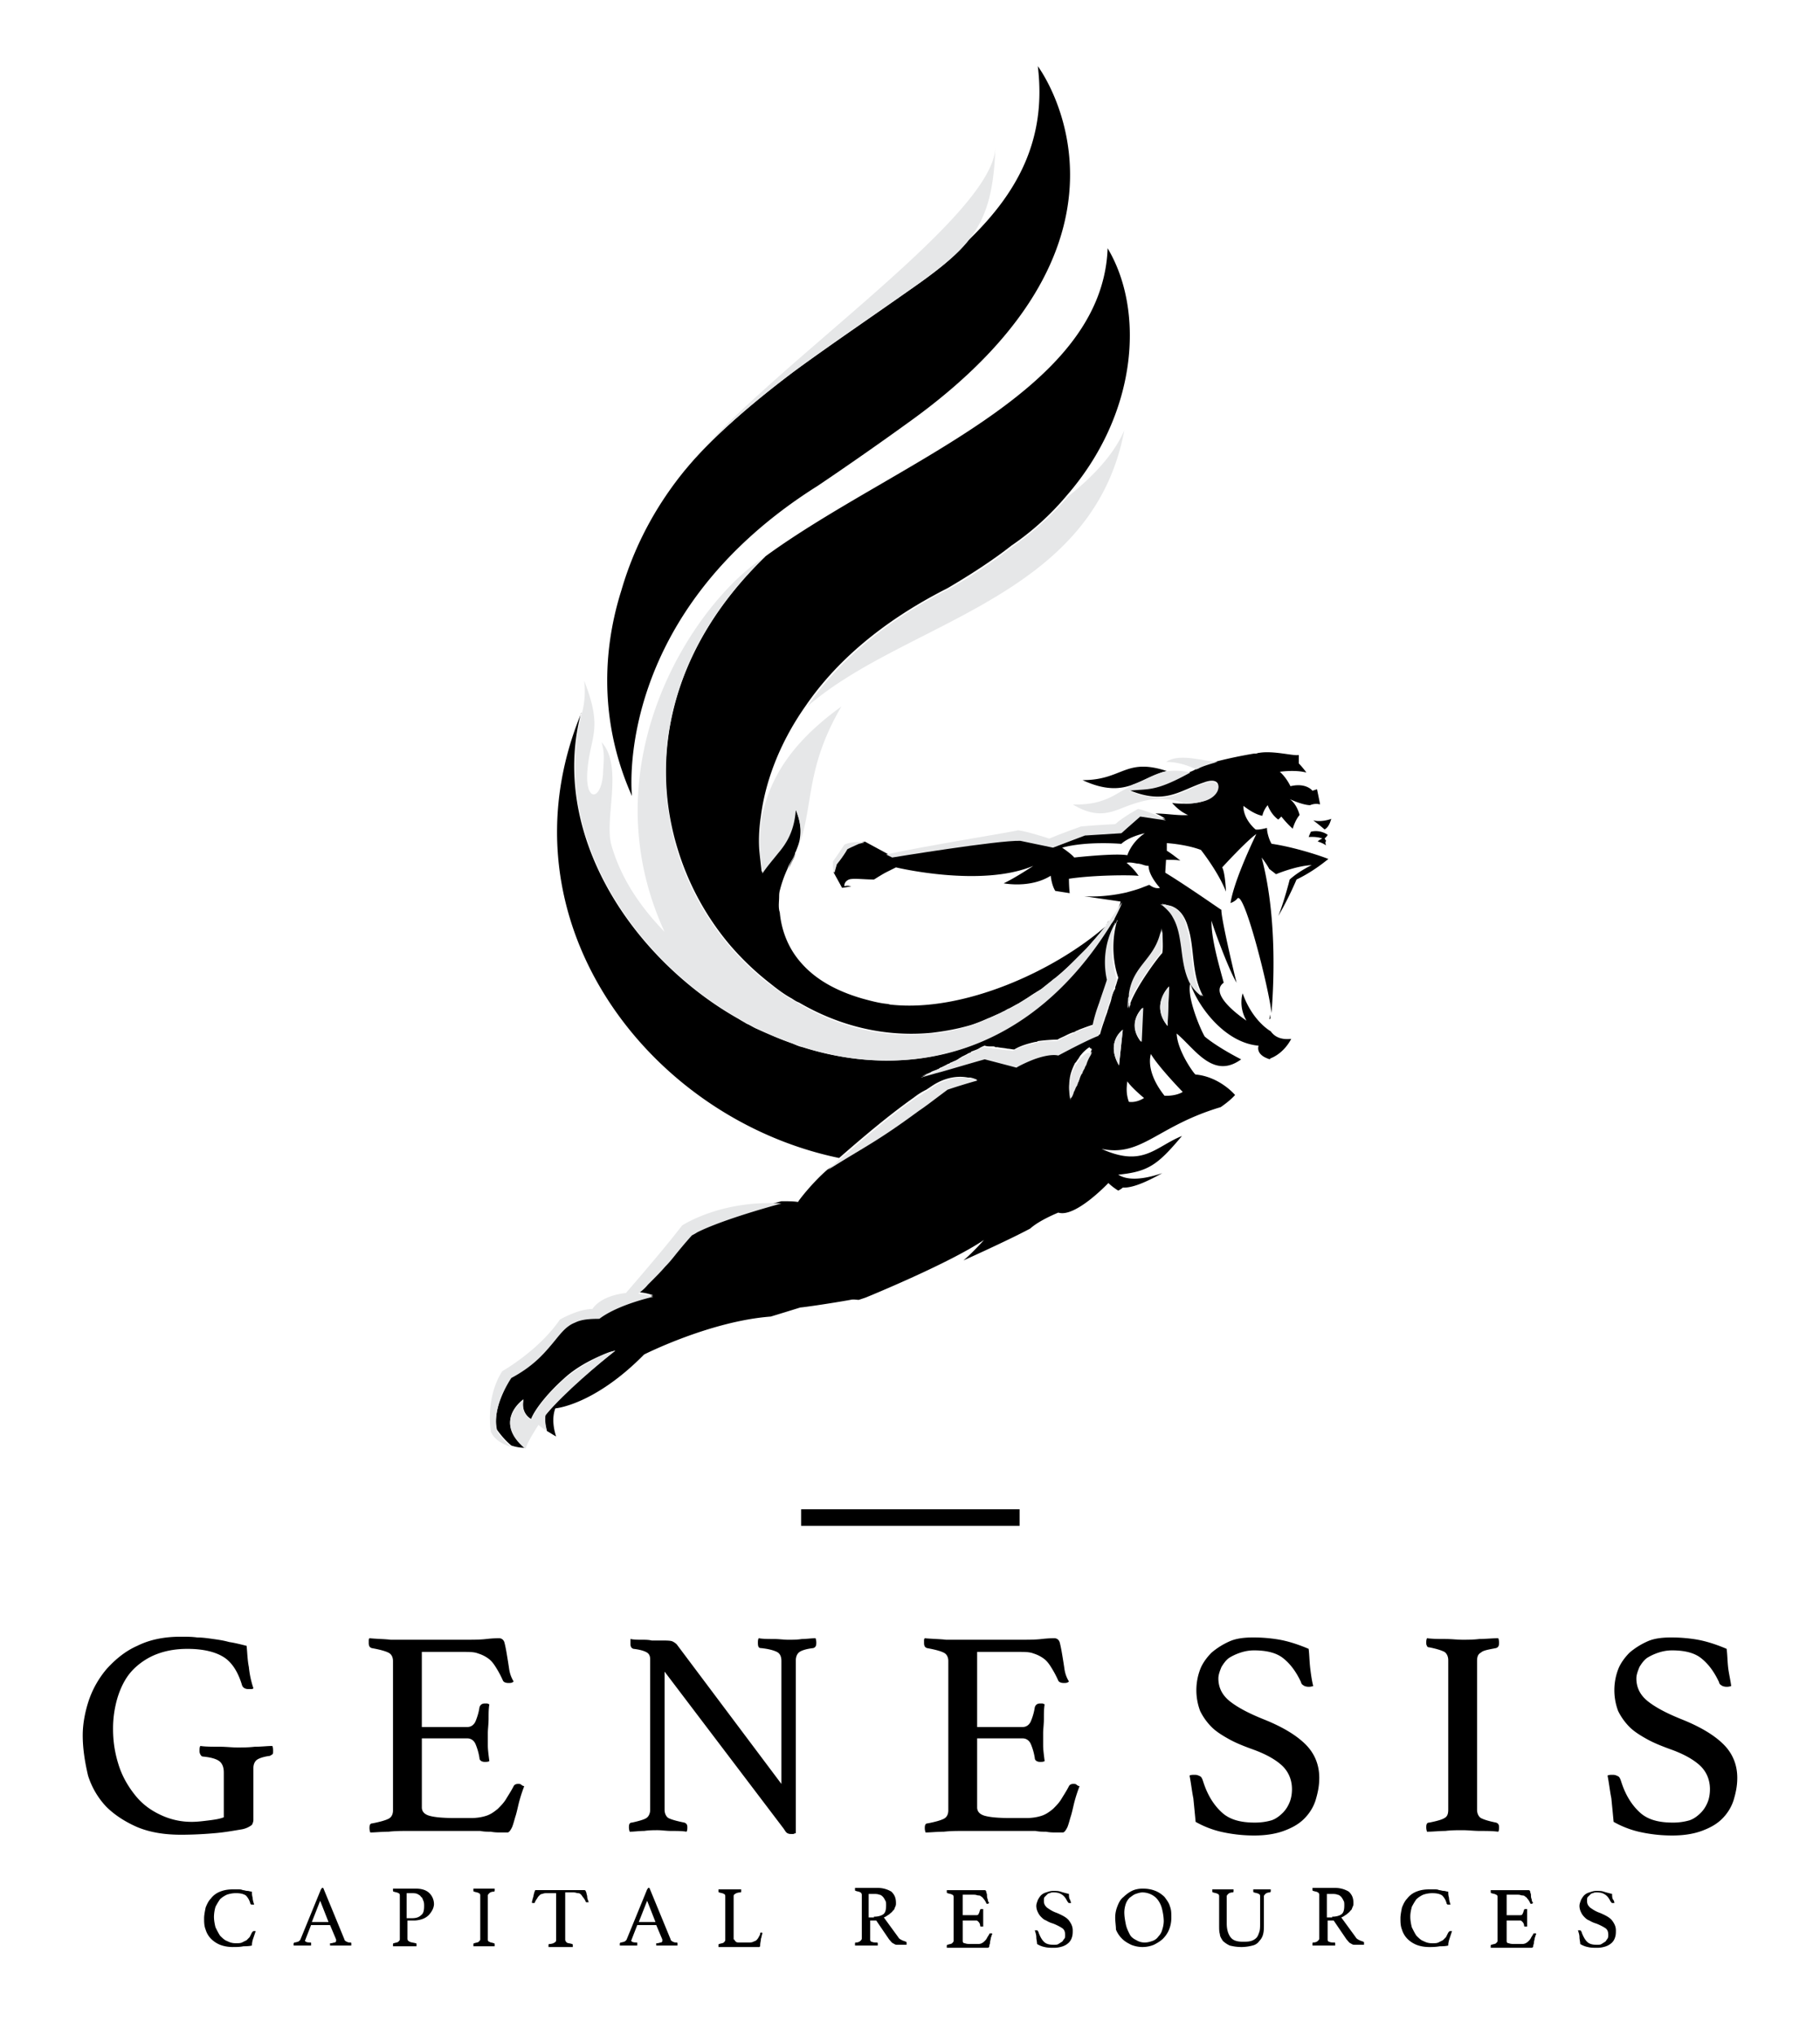 <svg width="110" height="123" viewBox="0 0 110 123" xmlns="http://www.w3.org/2000/svg"><defs><filter x="-20%" y="-17.6%" width="140%" height="135.2%" filterUnits="objectBoundingBox" id="a"><feOffset dx="-5" dy="-1" in="SourceAlpha" result="shadowOffsetOuter1"/><feGaussianBlur stdDeviation="2.5" in="shadowOffsetOuter1" result="shadowBlurOuter1"/><feColorMatrix values="0 0 0 0 1 0 0 0 0 0.541 0 0 0 0 0 0 0 0 1 0" in="shadowBlurOuter1" result="shadowMatrixOuter1"/><feMerge><feMergeNode in="shadowMatrixOuter1"/><feMergeNode in="SourceGraphic"/></feMerge></filter></defs><g filter="url(#a)" transform="translate(10 5)" fill="none"><g fill="#000"><path d="M63.458 43.42c.642-.229 1.192-.55 1.88-.779.045 0 .137-.046.183-.046-2.522-.825-2.66.55-5.09.55 1.376.642 2.293.55 3.027.275Zm-1.422 8.208c-.091.091-.137.183-.183.275 0-.046.092-.138.183-.275Zm-28.84-7.52S31.958 33.196 44.43 25.355a208.265 208.265 0 0 0 5.64-3.943C65.474 10.271 57.725 0 57.725 0c.55 4.493-1.284 7.703-4.172 10.5-.825 1.008-1.972 1.925-3.576 3.026-2.064 1.467-4.769 3.301-6.97 4.906-2.017 1.513-4.814 3.806-6.556 5.915-1.696 2.063-3.071 4.493-3.897 7.336-1.33 4.218-1.1 8.528.642 12.425Zm41.862 2.018c.32-.184.367-.596.412-.642 0 0-.596.229-1.1.091 0 0 .367.276.688.55Zm-.826.137s-.091.184-.137.321c0 0 .504-.046.825.092 0 0-.229.092-.275.183 0 0 .23.046.504.23-.045-.092-.045-.184-.045-.184l.045-.092-.091-.137c.091-.092.183-.184.183-.23a1.269 1.269 0 0 0-1.009-.183Z"/><path d="M41.266 29.62c-5.869 5.685-6.97 12.242-5.319 17.652a16.394 16.394 0 0 0 3.118 5.777 16.75 16.75 0 0 0 2.43 2.338c.459.367.871.688 1.376.963.137.092.275.184.412.23 2.43 1.42 5.181 2.109 8.024 1.834.78-.092 1.56-.23 2.339-.459.32-.092.641-.23.962-.367.092-.046.23-.091.321-.137a4.67 4.67 0 0 0 .688-.321c.138-.046.23-.138.367-.184.183-.091.413-.229.596-.32.138-.092.23-.138.367-.23.23-.137.412-.275.642-.413.137-.091.229-.137.367-.229l.687-.55a1 1 0 0 0 .23-.183 16.54 16.54 0 0 0 1.146-1.055l.688-.688c.366-.412.733-.825 1.1-1.284-3.118 2.706-8.574 5.182-12.93 4.723-.092 0-.183-.046-.23-.046-.503-.046-1.008-.183-1.512-.32-1.743-.505-2.889-1.239-3.668-2.11-.917-1.009-1.238-2.155-1.33-3.026 0-.092-.046-.183-.046-.23-.046-.274 0-.55 0-.825 0-.229.046-.366.046-.366.092-.367.23-.78.413-1.192.046-.092.091-.23.137-.321.138-.23.275-.459.367-.688v-.046c0-.046.046-.046.046-.092.092-.229.183-.458.23-.687.09-.505.09-1.1-.276-1.926-.137 1.284-.55 2.017-1.054 2.613-.367.459-.688.826-.963 1.238-.046-.412-.092-.78-.138-1.238-.046-.504-.046-1.238.092-2.155.23-1.788.963-4.172 2.705-6.648 1.696-2.476 4.402-4.998 8.574-7.107 1.33-.78 2.751-1.696 3.852-2.567a16.504 16.504 0 0 0 3.347-3.027c4.31-4.951 4.722-11.187 2.476-14.947-.321 8.758-12.884 12.93-20.68 18.615Z"/><path d="M71.573 46.034s-.504.137-.688.092c0 0-.687-.55-.733-1.33v-.092c.137.092.642.505 1.146.596 0 0 .046-.32.321-.642 0 0 .183.55.642.872l.183-.184s.321.413.688.734c0 0 .138-.505.413-.826 0 0-.138-.641-.596-.962 0 0 .78.366 1.238.366 0 0 .275-.137.596-.045 0-.046-.184-.917-.184-.917l-.275.091s-.367-.504-1.33-.275c0 0-.229-.504-.641-.871 0 0 .917-.138 1.604.046-.229-.321-.458-.55-.458-.55v-.505h-.046c-.32.046-1.513-.275-2.338-.137-.092 0-.138.046-.23.046h-.091a27.47 27.47 0 0 0-2.201.458c-.504.138-.917.23-1.1.367a.348.348 0 0 1-.184.092c-.138.091-.23.137-.367.183-2.155 1.192-2.476.963-3.714 1.1 2.201.917 3.026.046 4.54-.458 1.238-.459 1.1.78-.092 1.146a3.908 3.908 0 0 1-1.055.138c-.275 0-.55 0-.78-.046.322.367.643.596.964.733-.596.046-1.284-.091-1.972-.091.367.137.596.32.596.32l-.642-.091-.917-.138-1.054 1.055-2.201.138-1.926.733-1.971-.412c-1.33-.046-7.75 1.008-7.75 1.008l-1.696-.917-.366.092c-.321.137-.688.32-.688.32a1.73 1.73 0 0 0-.23.368c-.183.275-.412.55-.412.55l-.184.55.505.917.55-.092c-.183-.045-.32-.045-.413 0 0 0-.045-.275.276-.412.229-.092.962 0 1.513 0 .229-.138.504-.321.779-.459l.55-.275s5.135 1.238 8.3-.092c0 0-1.101.734-1.789 1.055 0 0 1.605.321 2.843-.458 0 0 .046.55.275.917l.871.137c-.046-.413-.046-.871-.046-.871 1.513-.23 3.714-.23 4.127-.183h.091l-.045-.046a3.626 3.626 0 0 0-.688-.734c.183-.046.412 0 .642.046.137 0 .275.046.412.092a.982.982 0 0 0 .275.045c0 .597.688 1.33.688 1.33-.32.092-.642-.183-.642-.183-.137.046-.229.091-.366.137-.321.138-.688.23-1.01.321-1.008.23-1.925.275-2.567.23l2.201.32v.046-.046c0 .184-.321.826-.459 1.055-.045.046-.045.092-.045.092-.046.091-.138.183-.184.275-4.906 7.886-12.15 9.4-18.523 7.382-.23-.046-.413-.138-.642-.23a28.996 28.996 0 0 1-2.11-.87c-.229-.092-.412-.23-.641-.322-.138-.091-.321-.183-.459-.275a20.21 20.21 0 0 1-2.43-1.605c-5.364-4.126-8.757-10.683-7.107-16.918v.045c-5.134 12.472 4.081 24.485 15.59 26.87 1.42-1.238 2.98-2.568 4.539-3.668a3.96 3.96 0 0 1 .733-.459l.413-.275c.871-.55 1.65-.55 2.109-.458h.138c.229.046.412.137.412.137-.412.138-1.375.413-1.788.55l-.55.413c-.413.275-.825.596-1.192.871-2.614 1.88-3.347 2.201-5.502 3.577-.917.78-1.834 1.971-1.788 1.971-.276-.046-.642-.046-1.01-.046-.504.138-3.53.963-5.089 1.743-.091.046-.229.091-.32.183 0 0-.734.963-1.605 1.926-.275.32-.596.642-.871.917l-.184.183a5.97 5.97 0 0 1-.596.55s.413 0 .917.184c0 0-2.11.458-3.255 1.33-.642-.046-1.1.045-1.468.229-.596.275-.917.733-1.42 1.33a8.249 8.249 0 0 1-2.431 2.017s-1.192 1.788-.871 3.21c0 0 .367.55.871.962.413.138.734.138.825.138-1.971-1.65-.091-2.935-.091-2.935-.184.872.458 1.192.458 1.192.275-.687 1.146-1.696 1.972-2.43.687-.641 1.604-1.146 2.521-1.513a2.27 2.27 0 0 1 .597-.183c-.872.688-3.118 2.476-4.219 3.897-.046.275-.046.642.092.963.183.092.367.23.55.321-.137-.413-.275-1.1-.046-1.696 0 0 2.339-.184 5.365-3.256 0 0 3.989-2.017 7.657-2.292a278.53 278.53 0 0 0 1.788-.55c.138 0 1.742-.23 3.026-.459.184-.046.367 0 .505 0l.412-.138c.23-.091 5.135-2.109 7.153-3.484 0 0-.596.688-1.238 1.238 0 0 2.66-1.192 4.035-1.926.55-.504 1.696-.963 1.696-.963 1.009.321 2.935-1.696 3.026-1.788.138.138.367.32.596.458.184-.091.276-.183.276-.183.733.046 1.88-.596 2.384-.871-.55.183-1.88.596-2.66.092 1.834-.184 2.385-.596 3.852-2.339-1.605.642-2.338 1.926-4.86.78 2.43.504 3.347-1.376 7.198-2.522 0 0 .55-.367.871-.734 0 0-.917-1.1-2.384-1.238 0 .092-1.1-1.375-1.146-2.476 1.1.917 2.2 2.797 3.897 1.56 0 0-1.375-.688-2.2-1.376-.276-.459-1.101-2.43-.872-3.21.413 1.284 2.018 3.577 4.127 3.76 0 0-.23.55.688.825v-.046c.733-.275 1.146-.917 1.283-1.192-.412.046-.917 0-1.238-.458 0 0-1.1-.596-1.696-2.293 0 0-.275.78.23 1.651 0 0-2.385-1.559-1.376-2.293-.23-.87-.78-2.705-.734-3.76 0 .138 1.009 2.935 1.513 3.76-.183-.687-.963-4.034-.917-4.401-.092-.046-1.971-1.376-3.393-2.247v-.046l.046-.733c.321 0 .642 0 .871.046-.137-.092-.458-.367-.825-.597v-.458c.642.046 1.467.183 2.063.413 0 0 1.055 1.33 1.513 2.521 0 0-.046-1.146-.229-1.467 0 0 1.467-1.605 2.063-2.017-.458.963-1.375 2.98-1.559 4.172 0 0 .275-.092.413-.275.413-.504 1.926 5.502 2.063 6.923.092-1.146.413-5.593-.596-9.399 0 0 .321.413.459.688l.412.32s1.192-.504 2.155-.55c0 0-.78.367-1.33.872 0 0-.32 1.284-.687 2.2.642-1.1 1.1-2.2 1.1-2.2 1.055-.505 1.788-1.146 1.926-1.238-.183-.092-1.88-.688-3.393-.917-.046.091-.32-.55-.32-.963Zm-8.436 1.65c-.734-.137-3.21.138-3.21.138-.183-.23-.733-.596-.733-.596 1.513-.413 3.576-.23 3.576-.23.504-.458 1.421-.641 1.421-.641-.825.55-1.054 1.33-1.054 1.33Zm2.109 5.915c-.275.275-1.56 2.018-1.926 3.026v.092c-.046.092-.046.184-.046.23a1.515 1.515 0 0 1 0-.643c0-.045 0-.137.046-.183v-.046c.23-1.696 1.467-2.109 1.88-3.622.046-.092.046-.23.092-.367-.092 0 .045 1.055-.046 1.513Zm.412 2.018L65.567 58c-1.055-1.284.091-2.384.091-2.384ZM64.054 56.9l-.092 2.063c-.917-1.146.092-2.063.092-2.063Zm-3.072 2.475c0 .046 0 .046 0 0v.046c0 .046-.046.092-.046.138a3.151 3.151 0 0 1-.275.596c0 .046-.046.046-.046.092-.046.045-.046.091-.092.183 0 .046-.046.046-.046.092s-.046.046-.046.091v.046c-.045.138-.091.275-.183.367 0 .046-.046.092-.046.138 0 .045-.046.045-.046.091s-.045.092-.045.138c0 .046-.046.046-.046.092 0 .045 0 .045-.046.091s-.046.138-.092.184c-.046.091-.046.137-.092.229v.046c0 .046 0 .046-.045.091 0 0 0 .046-.046.046 0 .046 0 .046-.046.046v.092a2.968 2.968 0 0 1-.046-1.1c.046-.367.183-.688.321-.963a.633.633 0 0 0 .138-.184c.091-.092.137-.23.229-.32a2.16 2.16 0 0 1 .504-.46c.092.138.184.092.138.092.046 0 .046 0 0 0Zm1.192-3.026c-.046.23-.138.413-.184.596 0 .046-.045.092-.045.138-.046.183-.138.367-.184.55-.183.504-.275.871-.275.871-.734.275-2.43 1.192-2.43 1.192-.367-.091-.963.046-1.467.23-.596.229-1.1.458-1.055.504-.688-.183-1.926-.504-1.926-.504-.825.229-1.742.504-2.705.78-.046 0-.137.045-.183.045l-.963.275c.046-.046.138-.046.183-.092.092-.045.23-.091.321-.137.046-.046.092-.046.184-.092.046 0 .091-.046.137-.046.046 0 .046-.046.092-.046s.092-.045.092-.045c.046-.046.091-.046.183-.092l.275-.138c.046-.046.138-.046.184-.091.045-.046.137-.046.183-.092.138-.046.23-.092.367-.184.046-.045.092-.045.137-.091.046 0 .046-.046.092-.046l.275-.138c.046-.045.092-.045.184-.091 0 0 .045 0 .045-.046.092-.046.138-.046.23-.092.137-.046.229-.092.366-.183.046 0 .092-.046.092-.046.046 0 .092-.046.138-.046.137.046.275.046.367.046h.137c.046 0 .092 0 .138.046h.137c.23.046.413.046.596.091.138 0 .275.046.413.046.367-.229.871-.367 1.284-.458.046 0 .091 0 .137-.046.688-.092 1.238-.092 1.192-.092.138-.091.276-.137.459-.229s.367-.183.55-.23c.046 0 .046-.045.092-.045.046-.046.137-.046.183-.092.367-.137.734-.275.917-.32.046-.276.23-.78.367-1.285 0-.045.046-.091.046-.137l.458-1.376a4.852 4.852 0 0 1 .459-3.347l.092-.183c0 .046 0 .092-.046.137-.505 1.834.091 3.347.091 3.347v.046c-.045.092-.091.321-.183.55v.092c-.138.23-.183.413-.23.596 0-.046 0-.046 0 0Zm.458 4.035c-.825-1.421.23-2.155.23-2.155l-.23 2.155Zm.596 2.201c-.183-.504-.137-.917-.091-1.238.229.367 1.008 1.009 1.008 1.009-.504.32-.917.229-.917.229Zm3.256-.596c-.459.275-1.1.23-1.1.23-.734-.918-1.01-1.835-.826-2.523.459.78 1.88 2.247 1.926 2.293Zm.32-9.95c.413 1.238.184 2.843.918 4.173-.321-.23-.596-.505-.734-.826-.367-.641-.413-1.375-.504-2.109-.092-.642-.184-1.284-.505-1.834-.137-.275-.366-.504-.642-.733-.045-.046-.091-.092-.137-.092.046 0 .092 0 .137.046h.092c.092.046.23.046.367.092.367.137.78.458 1.009 1.283Z"/><path d="M71.757 57.313c0 .184-.046.275-.046.275.091 0 .091-.091.046-.275ZM43.1 47.593c-.138.23-.23.458-.367.688-.046.137-.092.229-.137.32.183-.366.366-.687.504-1.008Z"/></g><g fill="#E6E7E8"><path d="M67.492 42.412c.183-.092.596-.23 1.1-.367-.917-.046-2.292-.55-3.117 0 .642 0 1.283.183 1.834.459.046-.046.137-.046.183-.092Zm.275.917c-1.513.55-2.292 1.375-4.539.458 1.192-.137 1.559.092 3.714-1.1a3.827 3.827 0 0 0-1.605-.046c-.688.184-1.238.55-1.88.78-.275.183-.55.32-.87.504-.689.413-1.468.734-2.752.688 1.605.963 2.43.412 3.439.046 1.192-.413 1.88-.459 2.797-.276.229.046.412.138.596.184.367 0 .733-.046 1.054-.138 1.147-.275 1.284-1.513.046-1.1ZM45.85 38.698c-3.3 2.384-4.355 4.585-4.814 6.694-.137.917-.137 1.65-.091 2.155l.137 1.238c.275-.413.596-.78.963-1.238.504-.596.963-1.33 1.055-2.613.32.825.366 1.421.275 1.925.78-2.384.366-4.539 2.476-8.161Zm-2.063 0c5.96-5.181 17.24-6.465 19.166-16.69-.367.826-1.146 2.201-3.393 3.99a17.966 17.966 0 0 1-3.347 3.026 31.219 31.219 0 0 1-3.852 2.567c-4.172 2.11-6.877 4.631-8.574 7.107Zm-.779-20.266c2.155-1.605 4.86-3.439 6.97-4.906 1.604-1.146 2.796-2.017 3.576-3.026 1.054-1.33 1.513-2.889 1.604-5.548-.229 4.402-14.672 13.893-19.074 19.853.092-.137.23-.32.367-.458 1.697-2.11 4.54-4.402 6.557-5.915Z"/><path d="M62.128 51.902c.045-.09.137-.182.183-.274 0 0 .046-.046.046-.092.137-.275.458-.871.458-1.054v.045c-.091.138-.642.963-.78 1.147-.09.091-.137.183-.228.32 0 .046-.046.046-.046.046-.367.459-.734.872-1.1 1.284l-.688.688-.23.23c-.32.32-.596.595-.917.825a.99.99 0 0 0-.229.183l-.688.55c-.137.092-.229.184-.367.23-.229.137-.412.275-.641.412-.138.092-.23.138-.367.23-.184.137-.413.229-.596.32-.138.046-.23.138-.367.184-.23.091-.459.183-.688.32-.092.047-.23.092-.32.138-.322.138-.643.23-.964.367-.78.23-1.559.413-2.338.459-2.843.32-5.64-.413-8.024-1.834a1.837 1.837 0 0 0-.413-.23c-.458-.275-.917-.642-1.375-.963a16.704 16.704 0 0 1-2.43-2.338 16.394 16.394 0 0 1-3.118-5.777c-1.605-5.502-.504-12.059 5.365-17.698-4.31 2.75-10.776 12.517-6.099 22.696-1.42-1.468-2.613-3.164-3.21-5.227-.458-1.605.735-4.769-.595-6.236.183.688.137.963.092 1.742-.046 1.743-1.055 1.972-.963.138.137-2.247 1.008-2.568-.184-5.594a5.25 5.25 0 0 1-.137 1.973v-.046c-1.65 6.235 1.742 12.792 7.107 16.919a20.21 20.21 0 0 0 2.43 1.604c.137.092.32.184.458.276.23.091.413.229.642.32.688.321 1.376.642 2.11.872.228.091.412.137.641.229 6.42 2.017 13.664.504 18.57-7.382Z"/></g><g fill="#E6E7E8"><path d="M65.704 50.757a.864.864 0 0 0-.367-.092h-.092c-.045 0-.091 0-.137-.046.046.046.092.092.137.092.276.23.505.459.642.734.321.55.413 1.192.505 1.834.091.733.183 1.467.504 2.109.183.32.413.596.734.825-.734-1.33-.505-2.98-.917-4.172-.138-.826-.55-1.147-1.009-1.284Zm-.504 1.33c0 .137-.046.229-.092.366-.413 1.56-1.65 1.926-1.88 3.623v.045c0 .046 0 .138-.046.184 0 .183-.046.458 0 .642 0-.092.046-.138.046-.23v-.091c.413-1.055 1.696-2.751 1.926-3.026.183-.459.046-1.513.046-1.513Zm.366 5.914.092-2.384s-1.146 1.1-.092 2.384Zm-1.559.963.092-2.063c-.046 0-1.054.917-.092 2.063Zm-1.375 1.421.23-2.154s-1.055.733-.23 2.154Zm-.321-4.539v-.091c.092-.23.138-.459.183-.55v-.046s-.55-1.514-.091-3.348c0-.045 0-.091.046-.137 0 0-.046.046-.092.183a4.852 4.852 0 0 0-.459 3.347c0 .046-.229.688-.458 1.376 0 .046-.046.092-.046.137a8.41 8.41 0 0 0-.367 1.284c-.183.046-.504.184-.917.321-.046.046-.137.046-.183.092-.046 0-.046.046-.092.046-.183.091-.367.183-.55.229-.184.092-.321.183-.459.23 0 0-.55-.047-1.192.091-.046 0-.091 0-.137.046-.459.092-.917.23-1.284.458-.138-.046-.275-.046-.413-.046-.183-.045-.367-.045-.596-.091h-.137c-.046 0-.092 0-.138-.046h-.137c-.092 0-.23-.046-.367-.046-.046 0-.092.046-.138.046-.046 0-.046.046-.092.046-.091.046-.229.091-.366.183-.092.046-.138.046-.23.092 0 0-.045 0-.045.046-.046.046-.092.046-.184.091l-.275.138c-.046 0-.046.046-.092.046-.045.046-.091.046-.137.092-.138.045-.23.091-.367.183-.046.046-.138.046-.183.092-.046.045-.138.045-.184.091l-.275.138c-.046.046-.092.046-.183.092-.046 0-.092.045-.092.045-.046 0-.092.046-.092.046-.046 0-.091.046-.137.046-.046.046-.092.046-.184.092-.137.046-.229.092-.32.137-.046.046-.138.046-.184.092l.963-.275c.046 0 .137-.046.183-.046.963-.275 1.88-.55 2.705-.78 0 0 1.238.322 1.926.505-.046 0 .459-.275 1.055-.504.504-.184 1.1-.321 1.467-.23 0 0 1.696-.917 2.43-1.192 0 0 .138-.366.275-.87.046-.184.138-.368.184-.551 0-.046.045-.092.045-.138.046-.183.138-.366.184-.55v-.046c.137-.275.183-.458.229-.596Zm-1.972 4.081c-.091.092-.137.183-.229.32-.046.047-.092.093-.137.184-.138.275-.275.596-.321.963-.046.321-.046.688.046 1.1v-.091s0-.046.045-.046c0 0 0-.046.046-.046 0-.046 0-.046.046-.092v-.045c.046-.046.046-.138.092-.23.046-.045.046-.137.091-.183 0-.046 0-.046.046-.092 0-.046.046-.046.046-.091 0-.046.046-.092.046-.138 0-.046.046-.046.046-.092s.046-.091.046-.137c.046-.138.091-.275.183-.367v-.046c0-.046.046-.046.046-.092 0-.045.046-.045.046-.091.046-.046.046-.138.092-.184 0-.046.045-.046.045-.091a2.44 2.44 0 0 1 .276-.596c0-.046.045-.092.045-.138v-.046s-.045.046-.137.092c-.092-.092-.275.046-.505.275Zm-6.648 1.238h-.092c-.458-.092-1.238-.092-2.109.458l-.412.276c-.23.137-.459.32-.734.458-1.559 1.1-3.118 2.43-4.54 3.668-.228.183-.55.504-.779.688 2.155-1.376 2.889-1.65 5.502-3.576.413-.276.826-.597 1.193-.872l.55-.412a38.443 38.443 0 0 1 1.788-.55c.046 0-.092-.092-.367-.138ZM36.222 70.06c-.963 1.284-3.393 4.08-3.393 4.08-1.605.184-2.017.963-2.017.963-.871 0-1.972.642-1.972.642-1.284 1.88-3.484 3.118-3.484 3.118-1.054 1.65-.687 3.668-.687 3.668.229.505.78.78 1.238.917-.505-.412-.871-.963-.871-.963-.367-1.42.87-3.21.87-3.21 1.285-.687 1.926-1.42 2.43-2.017.505-.596.826-1.1 1.422-1.33.367-.183.825-.228 1.467-.228 1.147-.872 3.256-1.33 3.256-1.33-.505-.184-.917-.184-.917-.184.183-.137.412-.32.596-.55l.183-.183c.275-.275.596-.596.871-.917.23-.23.413-.459.596-.688.55-.688 1.01-1.192 1.01-1.192.09-.046.183-.092.32-.183 1.559-.78 4.585-1.605 5.09-1.743-3.669-.229-6.007 1.33-6.007 1.33Z"/><path d="M29.069 79.368c-.825.733-1.696 1.742-1.971 2.43 0 0-.642-.321-.459-1.192 0 0-1.88 1.283.092 2.934h.046c.046-.321.733-1.376.733-1.376s0-.045.046-.045c.138.137.321.229.505.366-.092-.366-.138-.687-.092-.962 1.146-1.376 3.347-3.21 4.218-3.898-.183.046-.367.138-.596.184-.917.412-1.834.963-2.522 1.559Zm19.487-31.729.367.183s6.419-1.054 7.748-1.008l1.972.412 1.926-.733 2.2-.138 1.147-1.007.917.137.642.092s-.275-.138-.596-.321c-.367-.138-.78-.321-1.1-.367 0 0-.872.459-1.376.917 0 0-1.055.046-2.064.138 0 0-1.283.458-1.925.733 0 0-1.238-.412-1.88-.504 0 .046-5.731.963-7.978 1.467Zm-2.98.596s.229-.275.412-.55c.092-.138.184-.275.23-.367 0 0 .366-.183.687-.32l.367-.093s-.78-.091-1.238.138c0 0-.413.642-.688 1.009 0 0-.046.458.092.687 0 0 .092-.32.138-.504Z"/></g><path d="M43.42 87.208h13.205v1H43.42zM9.583 106.557c-.55.092-1.055.183-1.65.23a23.26 23.26 0 0 1-1.972.091c-1.01 0-1.88-.138-2.66-.459-.733-.32-1.375-.733-1.88-1.237a4.853 4.853 0 0 1-1.1-1.88c-.183-.781-.321-1.605-.321-2.431 0-.688.138-1.422.367-2.11a5.83 5.83 0 0 1 1.1-1.925c.505-.55 1.1-1.055 1.834-1.376.734-.366 1.605-.549 2.614-.549.367 0 .687 0 1.008.046.321 0 .642.046.963.092.321.045.642.091.963.183.321.046.688.138 1.055.23.046.412.046.825.137 1.283.046.459.138.871.275 1.284-.045.046-.091.046-.137.046h-.184c-.183 0-.32-.092-.366-.23-.23-.779-.596-1.375-1.1-1.696-.506-.321-1.239-.504-2.203-.504-.78 0-1.421.137-1.971.366-.55.23-1.055.596-1.422 1.01-.366.412-.641.962-.825 1.558a6.517 6.517 0 0 0-.275 1.926c0 .825.138 1.559.367 2.246.23.688.596 1.284 1.009 1.789.412.504.917.87 1.513 1.146a4.335 4.335 0 0 0 1.88.413c.32 0 .687-.046 1.054-.092s.642-.092.871-.184v-2.705c0-.32-.092-.55-.275-.688-.183-.137-.504-.229-.963-.275-.091 0-.137-.045-.183-.137-.046-.092-.046-.138-.046-.23 0-.091 0-.183.046-.275.32.046.733.046 1.146.046.413 0 .78.046 1.1.046.321 0 .642 0 1.055-.046.413 0 .734-.046 1.055-.046.045.138.045.23.045.276 0 .137 0 .183-.045.229-.046.046-.092.046-.138.092-.367.045-.642.137-.78.229-.137.091-.229.275-.229.504v3.164a.648.648 0 0 1-.091.275 1.37 1.37 0 0 1-.642.275Zm10.912-10.729v4.54h2.751c.23 0 .413-.138.505-.368.091-.229.183-.504.229-.825.046-.137.137-.23.32-.23h.138c.046 0 .092.047.138.047-.046.275-.046.55-.046.87 0 .322-.046.643-.046.872v.734c0 .275.046.596.092.962-.092.046-.184.046-.275.046-.184 0-.321-.091-.321-.229a3.556 3.556 0 0 0-.23-.825c-.091-.23-.275-.367-.504-.367h-2.75v4.172c0 .23.137.413.458.505.32.091.825.137 1.559.137h.962c.321 0 .642-.046.917-.137.276-.092.459-.23.688-.413.184-.183.367-.367.505-.596.137-.23.32-.504.458-.78.046-.091.138-.137.275-.137.046 0 .138 0 .184.046a.348.348 0 0 0 .183.092 8.621 8.621 0 0 0-.275.825c-.092.32-.138.596-.23.917-.091.275-.137.504-.229.733-.091.184-.183.321-.275.321h-.412c-.184 0-.367 0-.596-.045-.23 0-.413 0-.642-.046h-4.448c-.32 0-.688 0-1.1.046-.413 0-.78.045-1.1.045-.047-.137-.047-.229-.047-.275 0-.183.046-.275.184-.275.458-.091.78-.183.963-.275.183-.092.275-.275.275-.504v-9.033c0-.229-.092-.412-.275-.504-.184-.092-.505-.184-1.009-.275-.138-.046-.183-.138-.183-.321v-.138c0-.046 0-.091.045-.137.505.046.918.046 1.284.091h4.402c.55 0 1.009 0 1.375-.045.413-.046.642-.046.78-.046.137 0 .275.091.32.275.047.183.093.412.138.688.046.275.092.55.138.87.046.322.138.55.275.78-.092.092-.183.092-.32.092-.138 0-.276-.046-.322-.138a6.022 6.022 0 0 0-.412-.78c-.138-.228-.276-.412-.459-.55a2.1 2.1 0 0 0-.642-.32c-.23-.092-.55-.092-.917-.092h-2.476Zm21.733 7.978v-7.428c0-.275-.091-.458-.275-.55-.183-.092-.504-.183-.963-.23-.137 0-.183-.09-.183-.32 0-.092 0-.184.046-.275.275.046.596.046.917.046.32 0 .596.045.871.045s.55 0 .825-.045c.275 0 .55-.046.826-.046.045.137.045.229.045.275 0 .183-.045.275-.183.32-.413.047-.688.138-.825.23-.138.092-.23.275-.23.504v10.454c-.045 0-.045 0-.137.046h-.138c-.091 0-.137 0-.229-.046s-.137-.137-.23-.275l-7.198-9.49v8.344c0 .23.092.413.23.504.183.092.504.184.962.275.138.046.184.138.184.275 0 .092 0 .184-.046.276-.275-.046-.596-.046-.917-.046-.32 0-.596-.046-.825-.046-.23 0-.505 0-.826.046-.32 0-.596.046-.87.046-.047-.138-.047-.23-.047-.276 0-.183.046-.275.184-.275.412-.091.733-.183.87-.275.138-.091.23-.275.23-.504v-9.078c0-.184-.046-.321-.183-.413-.138-.092-.413-.184-.826-.23-.137-.045-.183-.137-.183-.32v-.275c.23.045.459.045.688.045.183 0 .412 0 .596.046h.55c.321 0 .55 0 .688.046a.96.96 0 0 1 .274.185l6.327 8.436Zm11.83-7.978v4.54h2.75c.23 0 .413-.138.505-.368a3.54 3.54 0 0 0 .23-.825c.045-.137.137-.23.32-.23h.138c.046 0 .092.047.137.047-.045.275-.045.55-.045.87 0 .322-.046.643-.046.872v.734c0 .275.046.596.091.962-.091.046-.183.046-.275.046-.183 0-.32-.091-.32-.229a3.556 3.556 0 0 0-.23-.825c-.092-.23-.275-.367-.504-.367h-2.751v4.172c0 .23.137.413.458.505.321.091.826.137 1.56.137h.962c.321 0 .642-.046.917-.137.275-.092.459-.23.688-.413.183-.183.367-.367.504-.596.138-.23.321-.504.459-.78.046-.091.137-.137.275-.137.046 0 .137 0 .183.046a.348.348 0 0 0 .184.092 8.6 8.6 0 0 0-.276.825c-.091.32-.137.596-.229.917-.091.275-.137.504-.229.733-.092.184-.183.321-.275.321h-.413c-.183 0-.367 0-.596-.045-.23 0-.412 0-.642-.046h-4.447c-.321 0-.688 0-1.1.046-.413 0-.78.045-1.101.045-.046-.137-.046-.229-.046-.275 0-.183.046-.275.183-.275.459-.091.78-.183.963-.275.184-.092.275-.275.275-.504v-9.033c0-.229-.091-.412-.275-.504-.183-.092-.504-.184-1.008-.275-.138-.046-.184-.138-.184-.321v-.138c0-.046 0-.091.046-.137.504.046.917.046 1.284.091h4.402c.55 0 1.008 0 1.375-.045.413-.046.642-.046.78-.046.137 0 .275.091.32.275.046.183.092.412.138.688.046.275.092.55.138.87.045.322.137.55.275.78-.092.092-.184.092-.321.092-.138 0-.275-.046-.321-.138a6.022 6.022 0 0 0-.413-.78c-.137-.228-.275-.412-.458-.55a2.1 2.1 0 0 0-.642-.32c-.23-.092-.55-.092-.917-.092h-2.476Zm20.312 2.063c-.138.046-.23.046-.276.046-.137 0-.275-.046-.32-.092-.092-.045-.138-.137-.138-.183-.321-.688-.688-1.146-1.1-1.467-.413-.321-1.01-.459-1.743-.459-.275 0-.55.046-.825.138a3.16 3.16 0 0 0-.688.32c-.183.138-.32.322-.458.551-.092.23-.184.459-.184.688 0 .55.23 1.008.688 1.375.459.367 1.146.734 2.063 1.1 1.147.46 1.972.964 2.522 1.514.55.55.825 1.238.825 2.017 0 .505-.091.917-.229 1.376-.137.412-.367.78-.688 1.1-.32.321-.733.55-1.238.734-.504.183-1.1.275-1.788.275a9.04 9.04 0 0 1-2.017-.23 5.785 5.785 0 0 1-1.513-.595c-.046-.505-.092-.963-.138-1.422-.092-.458-.137-.917-.23-1.375.093-.046.184-.046.322-.046.137 0 .23.046.32.091.093.046.138.184.184.321.275.872.688 1.468 1.146 1.88.459.413 1.1.596 1.972.596.367 0 .688-.045 1.009-.137.275-.092.504-.275.688-.459.183-.183.32-.412.412-.642.092-.229.138-.504.138-.779 0-.596-.23-1.1-.642-1.467-.413-.367-1.009-.688-1.788-.963-.505-.184-.963-.367-1.376-.596-.413-.23-.78-.459-1.054-.734a3.672 3.672 0 0 1-.688-.963 3.568 3.568 0 0 1 0-2.521c.137-.367.412-.734.688-1.01a4.464 4.464 0 0 1 1.1-.687c.413-.183.917-.23 1.421-.23.55 0 1.1.047 1.605.138.504.092 1.1.276 1.742.55.046.367.046.734.092 1.147.046.367.092.733.184 1.1Zm9.903 7.474c0 .23.092.413.23.504.183.092.458.184.917.275.137.046.183.138.183.275 0 .092 0 .184-.046.276-.367-.046-.734-.046-1.1-.046-.367 0-.734-.046-1.055-.046-.32 0-.688 0-1.054.046-.367 0-.734.046-1.1.046-.047-.138-.047-.23-.047-.276 0-.183.046-.275.184-.275.458-.091.78-.183.917-.275.183-.091.229-.275.229-.504v-9.034c0-.229-.092-.412-.23-.504-.183-.092-.458-.183-.916-.275-.092 0-.138-.046-.138-.092-.046-.046-.046-.137-.046-.183 0-.092 0-.184.046-.275.367.046.734.046 1.1.046.367 0 .734.045 1.055.045.275 0 .642 0 1.009-.045.367 0 .78-.046 1.146-.046.046.137.046.229.046.275 0 .183-.046.275-.183.32-.459.092-.78.138-.917.276-.184.092-.23.275-.23.504v8.987Zm15.36-7.474c-.137.046-.23.046-.275.046-.137 0-.275-.046-.32-.092-.093-.045-.138-.137-.138-.183-.321-.688-.688-1.146-1.1-1.467-.413-.321-1.01-.459-1.743-.459-.275 0-.55.046-.825.138a3.16 3.16 0 0 0-.688.32c-.184.138-.321.322-.459.551-.091.23-.183.459-.183.688 0 .55.23 1.008.688 1.375.458.367 1.146.734 2.063 1.1 1.146.46 1.971.964 2.522 1.514.55.55.825 1.238.825 2.017 0 .505-.092.917-.23 1.376-.137.412-.366.78-.687 1.1-.321.321-.734.55-1.238.734-.504.183-1.1.275-1.788.275a9.04 9.04 0 0 1-2.018-.23 5.785 5.785 0 0 1-1.513-.595c-.045-.505-.091-.963-.137-1.422-.092-.458-.138-.917-.23-1.375.092-.046.184-.046.322-.046.137 0 .229.046.32.091.092.046.138.184.184.321.275.872.688 1.468 1.146 1.88.459.413 1.1.596 1.972.596a3.56 3.56 0 0 0 1.008-.137c.276-.092.505-.275.688-.459.184-.183.321-.412.413-.642.092-.229.137-.504.137-.779 0-.596-.229-1.1-.642-1.467-.412-.367-1.008-.688-1.788-.963-.504-.184-.963-.367-1.375-.596-.413-.23-.78-.459-1.055-.734a3.672 3.672 0 0 1-.688-.963 3.568 3.568 0 0 1 0-2.521c.138-.367.413-.734.688-1.01a4.464 4.464 0 0 1 1.1-.687c.413-.183.918-.23 1.422-.23.55 0 1.1.047 1.605.138.504.092 1.1.276 1.742.55.046.367.046.734.092 1.147.046.367.137.733.183 1.1ZM9.078 113.664c-.275 0-.55-.046-.78-.137a1.649 1.649 0 0 1-.55-.367 1.341 1.341 0 0 1-.32-.55c-.092-.23-.092-.459-.092-.688 0-.183.046-.413.092-.642.091-.23.183-.413.32-.55.138-.183.323-.322.551-.413.23-.091.46-.137.78-.137H9.4c.092 0 .184 0 .275.046.092 0 .184.045.275.045.092 0 .184.046.276.046 0 .092 0 .23.045.367 0 .138.046.275.092.413h-.183l-.047-.046a1.04 1.04 0 0 0-.275-.504c-.138-.092-.322-.139-.596-.139-.23 0-.413.046-.55.092a1.6 1.6 0 0 0-.413.275 4.032 4.032 0 0 0-.275.458 2.323 2.323 0 0 0-.092.596c0 .23.046.459.092.642.091.184.183.367.275.505.137.137.275.275.413.32.183.092.32.138.55.138.137 0 .275 0 .367-.046l.275-.137.183-.184.138-.275c.045-.046.045-.092.137-.092h.092l-.138.413a1.356 1.356 0 0 0-.091.459c-.184.045-.367.045-.505.045-.229.046-.412.046-.642.046Zm5.869-1.329h-1.146l-.321.825c0 .046-.046.092-.046.092 0 .091.092.137.321.137.046 0 .046 0 .046.046v.138h-1.055v-.138l.046-.046c.092 0 .184-.046.23-.046.045-.045.091-.045.137-.137l1.238-3.026c.046-.046.046-.092.092-.092h.046l1.283 3.118c0 .046.046.092.138.137.092.046.137.046.23.046 0 0 .045 0 .045.046v.138h-1.283v-.138h.045c.092 0 .183-.046.23-.046a.099.099 0 0 0 .091-.091v-.092l-.367-.871Zm-.092-.184-.504-1.283-.504 1.284h1.008Zm4.769-.046v1.055c0 .092.046.138.137.183.092.046.184.046.367.092.046 0 .046.046.046.092v.091h-1.421v-.09c0-.046 0-.092.046-.092.137-.046.229-.046.275-.092.046-.045.091-.091.091-.137v-2.661c0-.091-.045-.137-.091-.137-.046-.046-.138-.046-.275-.092-.046 0-.046-.046-.046-.091v-.092h1.375c.367 0 .642.092.826.275a.933.933 0 0 1 .275.688.85.85 0 0 1-.092.32c-.046.092-.138.23-.23.322a.998.998 0 0 1-.366.229 1.63 1.63 0 0 1-.459.092h-.458v.045Zm.275-.183c.23 0 .413-.046.55-.183.138-.092.184-.275.184-.55 0-.092 0-.23-.046-.322-.046-.091-.046-.183-.138-.229-.046-.091-.137-.137-.229-.183-.092-.046-.23-.046-.367-.046h-.275v1.513h.321Zm4.585 1.284c0 .092.046.137.092.137.046.046.137.046.275.092.046 0 .046.046.046.092v.091h-1.284v-.09c0-.046 0-.092.046-.092.137-.046.229-.046.275-.092.046-.045.092-.091.092-.137v-2.661c0-.091-.046-.137-.092-.137-.046-.046-.138-.046-.275-.092 0 0-.046 0-.046-.046v-.137h1.284v.092c0 .045 0 .091-.046.091-.138 0-.23.046-.275.092-.046.046-.092.092-.092.138v2.659Zm4.677-2.797v2.797c0 .092.046.137.092.183.045.046.183.046.32.092.046 0 .046.046.046.092v.091h-1.467v-.091c0-.046 0-.092.046-.092.138 0 .275-.046.32-.092.093-.046.093-.091.093-.183v-2.798h-.55c-.092 0-.184 0-.276.046-.091 0-.137.046-.183.092a.633.633 0 0 0-.138.183 1.021 1.021 0 0 0-.137.23s0 .045-.046.045h-.046c-.046 0-.092 0-.092-.046.046-.137.046-.23.092-.32 0-.092.046-.184.046-.23 0-.046.046-.092.046-.138 0-.045.046-.045.092-.045h2.888c.046 0 .046 0 .092.045 0 .046.046.092.046.138 0 .046.046.138.046.23 0 .09.045.183.091.32h-.137s-.046 0-.046-.046a1.002 1.002 0 0 0-.138-.229c-.045-.045-.091-.135-.137-.182-.046-.046-.092-.092-.184-.092-.091 0-.137-.046-.275-.046h-.504v.046Zm5.502 1.926h-1.147l-.321.825c0 .046-.046.092-.046.092 0 .091.092.137.32.137.047 0 .047 0 .047.046v.138h-1.054v-.138l.046-.046c.092 0 .183-.046.23-.046.045-.045.09-.045.137-.137l1.238-3.026c.046-.046.046-.092.091-.092h.046l1.284 3.118c0 .046.046.092.138.137a.41.41 0 0 0 .229.046s.046 0 .046.046v.138h-1.284v-.138h.046c.091 0 .183-.046.229-.046a.099.099 0 0 0 .092-.091v-.092l-.367-.871Zm-.046-.184-.504-1.283-.505 1.284h1.01Zm4.769 1.055c0 .046.045.092.091.137.046.046.138.046.23.046h.55c.091 0 .183 0 .275-.046.091-.045.137-.045.183-.091a.633.633 0 0 0 .138-.184c.046-.091.091-.137.091-.229 0-.046.046-.046.046-.046h.046s.046 0 .046.046c-.046.092-.046.23-.092.321 0 .138-.046.23-.046.413 0 .045 0 .045-.045.091h-2.476v-.091c0-.046 0-.092.046-.092.137-.046.229-.046.275-.092.045-.046.091-.091.091-.137v-2.66c0-.091-.046-.137-.091-.137-.046-.046-.138-.046-.275-.092 0 0-.046 0-.046-.046v-.137h1.375v.091c0 .046 0 .092-.046.092-.137 0-.275.046-.32.092-.092.046-.092.092-.092.183v2.568h.046Zm8.574-1.146h-.367v1.146c0 .092.046.137.091.137.092.046.184.046.321.046.046 0 .046.046.046.092v.092h-1.375v-.092c0-.046 0-.092.046-.092a.393.393 0 0 0 .275-.091c.046-.046.091-.092.091-.138v-2.66c0-.045-.045-.137-.091-.137-.046-.046-.138-.046-.275-.092-.046 0-.046-.045-.046-.091v-.092h1.329c.367 0 .642.092.872.23.183.183.275.366.275.687 0 .092 0 .138-.046.23-.046.091-.046.183-.138.229-.046.091-.137.137-.229.229-.092.046-.183.137-.32.183l.87 1.192c.046.092.138.138.23.184.091.046.137.046.229.091.046 0 .046.046.046.092v.092h-.596c-.092 0-.138-.046-.23-.092-.091-.046-.137-.137-.229-.23l-.78-1.145Zm-.138-.23c.23 0 .413-.046.55-.137.138-.092.184-.275.184-.55 0-.092 0-.23-.046-.276a1.002 1.002 0 0 0-.138-.229c-.046-.046-.136-.137-.229-.137-.092-.046-.23-.046-.367-.046h-.275v1.421h.321v-.046Zm5.364-1.421v1.33h.826c.092 0 .137-.046.137-.092.046-.046.046-.138.092-.23 0-.045.046-.045.092-.045h.091v1.054h-.091c-.046 0-.092 0-.092-.045a.35.35 0 0 0-.092-.23c-.045-.046-.091-.091-.137-.091h-.825v1.238c0 .091.045.137.137.137.092.046.23.046.459.046h.275c.091 0 .183 0 .275-.046.091-.046.137-.092.183-.137.046-.046.092-.092.138-.184.046-.092.091-.137.137-.23 0-.045.046-.045.092-.045h.046s.046 0 .046.046c-.046.046-.046.137-.092.23 0 .09-.046.183-.046.274 0 .092-.046.138-.046.23a.099.099 0 0 1-.091.091h-2.476v-.092c0-.045 0-.091.046-.091.137-.046.229-.046.275-.092.045-.046.091-.092.091-.137v-2.66c0-.091-.046-.137-.091-.137-.046-.046-.138-.046-.275-.092-.046 0-.046-.046-.046-.092v-.091h2.292c.045 0 .09.045.09.091s.047.138.047.184c0 .091 0 .183.046.275a.35.35 0 0 0 .091.229c-.046 0-.046.046-.091.046-.046 0-.092 0-.092-.046a1.002 1.002 0 0 0-.138-.23c-.046-.045-.091-.137-.137-.137-.046-.046-.092-.091-.184-.091-.091 0-.137-.046-.275-.046h-.687v-.093Zm6.557.596h-.092c-.045 0-.091 0-.091-.046l-.046-.046c-.092-.183-.184-.32-.321-.412-.138-.092-.275-.138-.504-.138-.092 0-.184 0-.23.046-.091 0-.137.046-.183.092l-.138.137c-.045.046-.045.138-.045.23 0 .183.045.275.183.412.137.092.32.23.596.321.32.138.596.275.734.459.137.183.229.366.229.596 0 .137 0 .275-.046.412a.739.739 0 0 1-.183.321.998.998 0 0 1-.367.23 1.648 1.648 0 0 1-.505.091c-.229 0-.412 0-.596-.046a1.373 1.373 0 0 1-.458-.183c0-.138-.046-.275-.046-.413 0-.137-.046-.275-.092-.412h.092c.046 0 .092 0 .092.045 0 0 .046.046.046.092.091.23.183.413.32.55.138.138.321.184.597.184.091 0 .229 0 .275-.046.091-.046.137-.092.229-.138.046-.045.092-.137.137-.183.046-.046.046-.138.046-.23 0-.183-.046-.32-.183-.412a3.053 3.053 0 0 0-.55-.275 1.629 1.629 0 0 1-.413-.183c-.137-.046-.23-.138-.32-.23a.96.96 0 0 1-.184-.275.864.864 0 0 1-.092-.367c0-.137.046-.229.092-.366a1.39 1.39 0 0 1 .183-.275.739.739 0 0 1 .321-.184c.138-.046.275-.092.413-.092.183 0 .32 0 .458.046s.321.092.505.138c0 .092 0 .23.045.32.046.047.046.138.092.23Zm2.659.871c0-.23.046-.458.138-.688.092-.229.183-.412.367-.55.137-.137.32-.275.504-.367.184-.091.413-.137.642-.137.321 0 .55.046.78.137.229.092.412.23.55.367.137.184.275.367.32.55.092.23.092.413.092.688a1.9 1.9 0 0 1-.137.734c-.092.229-.23.412-.367.55-.137.138-.367.275-.55.367a1.84 1.84 0 0 1-.688.137 1.84 1.84 0 0 1-.688-.137c-.183-.092-.366-.184-.55-.367a1.649 1.649 0 0 1-.367-.55c0-.23-.046-.459-.046-.734Zm1.789 1.513c.183 0 .32-.046.458-.091a.713.713 0 0 0 .367-.276.887.887 0 0 0 .23-.412 1.68 1.68 0 0 0 .09-.505c0-.229-.045-.504-.09-.687a1.53 1.53 0 0 0-.23-.55 1.083 1.083 0 0 0-.413-.367 1.22 1.22 0 0 0-.55-.138c-.137 0-.275.046-.413.092-.137.046-.229.137-.366.23a.998.998 0 0 0-.23.366 1.648 1.648 0 0 0-.091.504c0 .275.046.505.091.734.046.23.138.412.23.596.091.183.229.275.412.367a.924.924 0 0 0 .505.137Zm7.198-1.054c0 .183 0 .366-.046.55a.887.887 0 0 1-.229.413.668.668 0 0 1-.413.275 2.706 2.706 0 0 1-.641.091c-.321 0-.55-.046-.734-.091a1.6 1.6 0 0 1-.413-.275c-.091-.138-.183-.276-.183-.413-.046-.138-.046-.321-.046-.504v-1.789c0-.091-.046-.137-.092-.137-.046-.047-.136-.047-.275-.092-.046 0-.046-.046-.046-.092v-.091h1.284v.091c0 .046 0 .092-.046.092-.137 0-.229.046-.275.092-.046.046-.091.092-.091.137v1.651c0 .367.091.642.229.825.137.184.367.275.733.275.184 0 .367 0 .505-.045a.739.739 0 0 0 .32-.184c.092-.092.138-.23.184-.367.046-.137.046-.32.046-.504v-1.65c0-.092-.046-.138-.092-.138-.046-.046-.137-.046-.275-.092-.046 0-.046-.046-.046-.092v-.091h1.055v.137l-.046.046c-.138 0-.23.046-.275.092-.046.046-.092.092-.092.137v1.743Zm4.218-.275h-.366v1.146c0 .092.045.137.091.137.092.046.184.046.321.046.046 0 .046.046.046.092v.092h-1.375v-.092c0-.046 0-.092.045-.092.138 0 .23-.046.276-.091.045-.046.091-.092.091-.138v-2.66c0-.045-.046-.137-.091-.137-.046-.046-.138-.046-.276-.092-.045 0-.045-.045-.045-.091v-.092h1.329c.367 0 .642.092.871.23.184.183.276.366.276.687 0 .092 0 .138-.046.23-.046.091-.046.183-.138.229-.046.091-.137.137-.23.229-.09.046-.183.137-.32.183l.87 1.192c.046.092.138.138.23.184.091.046.137.046.229.091.045 0 .045.046.045.092v.092h-.595c-.092 0-.138-.046-.23-.092s-.137-.137-.23-.23l-.779-1.145Zm-.091-.23c.229 0 .412-.046.55-.137.137-.092.183-.275.183-.55 0-.092 0-.23-.046-.276a.984.984 0 0 0-.137-.229c-.046-.046-.138-.137-.23-.137-.091-.046-.229-.046-.366-.046h-.275v1.421h.32v-.046Zm5.869 1.834c-.276 0-.55-.046-.78-.137a1.649 1.649 0 0 1-.55-.367 1.341 1.341 0 0 1-.321-.55c-.092-.23-.092-.459-.092-.688 0-.183.046-.413.092-.642.092-.23.183-.413.32-.55.138-.183.322-.321.551-.413.23-.091.459-.137.78-.137h.32c.092 0 .184 0 .276.046.091 0 .183.045.275.045.091 0 .183.046.275.046 0 .092 0 .23.046.367 0 .138.046.275.091.413h-.183l-.046-.046a1.04 1.04 0 0 0-.275-.504c-.137-.092-.32-.138-.596-.138-.23 0-.413.046-.55.092a1.6 1.6 0 0 0-.413.275 4.032 4.032 0 0 0-.275.458c-.046.184-.092.367-.092.596 0 .23.046.459.092.642.092.184.183.367.275.505.138.137.275.275.413.32.183.092.32.138.55.138.138 0 .275 0 .367-.046l.275-.137.183-.184.138-.275c.046-.046.046-.092.137-.092h.092l-.137.413c-.046.138-.092.275-.092.459-.184.045-.367.045-.504.045-.276.046-.459.046-.642.046Zm4.676-3.255v1.33h.826c.091 0 .137-.046.137-.092.046-.046.046-.138.092-.23 0-.045.046-.045.092-.045h.091v1.054h-.091c-.046 0-.092 0-.092-.045a.35.35 0 0 0-.092-.23c-.046-.046-.091-.091-.137-.091h-.826v1.238c0 .091.046.137.138.137.092.046.23.046.458.046h.276c.091 0 .183 0 .275-.046a.633.633 0 0 0 .183-.137.633.633 0 0 0 .138-.184c.045-.092.091-.137.137-.23 0-.045.046-.045.092-.045h.046s.046 0 .046.046c-.046.046-.046.137-.092.23 0 .09-.046.183-.046.274 0 .092-.046.138-.046.23a.099.099 0 0 1-.092.091h-2.476v-.092c0-.045 0-.091.046-.091.138-.046.23-.046.275-.092.046-.046.092-.092.092-.137v-2.66c0-.091-.046-.137-.092-.137-.045-.046-.137-.046-.275-.092-.046 0-.046-.046-.046-.092v-.091h2.293c.046 0 .092.045.092.091s.046.138.046.184c0 .091 0 .183.045.275a.35.35 0 0 0 .092.229c-.046 0-.046.046-.092.046-.045 0-.091 0-.091-.046a1.002 1.002 0 0 0-.138-.23c-.046-.045-.092-.137-.137-.137-.046-.046-.092-.091-.184-.091-.091 0-.137-.046-.275-.046h-.688v-.093Zm6.511.596h-.092c-.045 0-.091 0-.091-.046l-.046-.046c-.092-.183-.184-.32-.321-.412-.138-.092-.275-.138-.504-.138-.092 0-.184 0-.23.046-.091 0-.137.046-.183.092l-.139.137c-.045.046-.045.138-.045.23 0 .183.045.275.183.412.137.092.32.23.596.321.32.138.596.275.734.459.137.183.229.366.229.596 0 .137 0 .275-.046.412a.739.739 0 0 1-.183.321.998.998 0 0 1-.367.23 1.648 1.648 0 0 1-.505.091c-.229 0-.412 0-.596-.046a1.373 1.373 0 0 1-.458-.183c0-.138-.046-.275-.046-.413 0-.137-.046-.275-.092-.412h.092c.046 0 .092 0 .092.045 0 0 .046.046.046.092.091.23.183.413.32.55.138.138.321.184.597.184.091 0 .229 0 .275-.046.091-.046.137-.092.229-.138.046-.045.092-.137.137-.183.046-.092.046-.138.046-.23 0-.183-.046-.32-.183-.412a3.053 3.053 0 0 0-.55-.275 1.66 1.66 0 0 1-.413-.183c-.137-.046-.23-.138-.32-.23a.96.96 0 0 1-.184-.275.864.864 0 0 1-.092-.367c0-.137.046-.229.092-.366a1.39 1.39 0 0 1 .183-.275.739.739 0 0 1 .321-.184c.138-.046.275-.092.413-.092.183 0 .32 0 .458.046s.321.092.505.138c0 .092 0 .23.045.32a.35.35 0 0 1 .092.23Z" fill="#000"/></g></svg>
